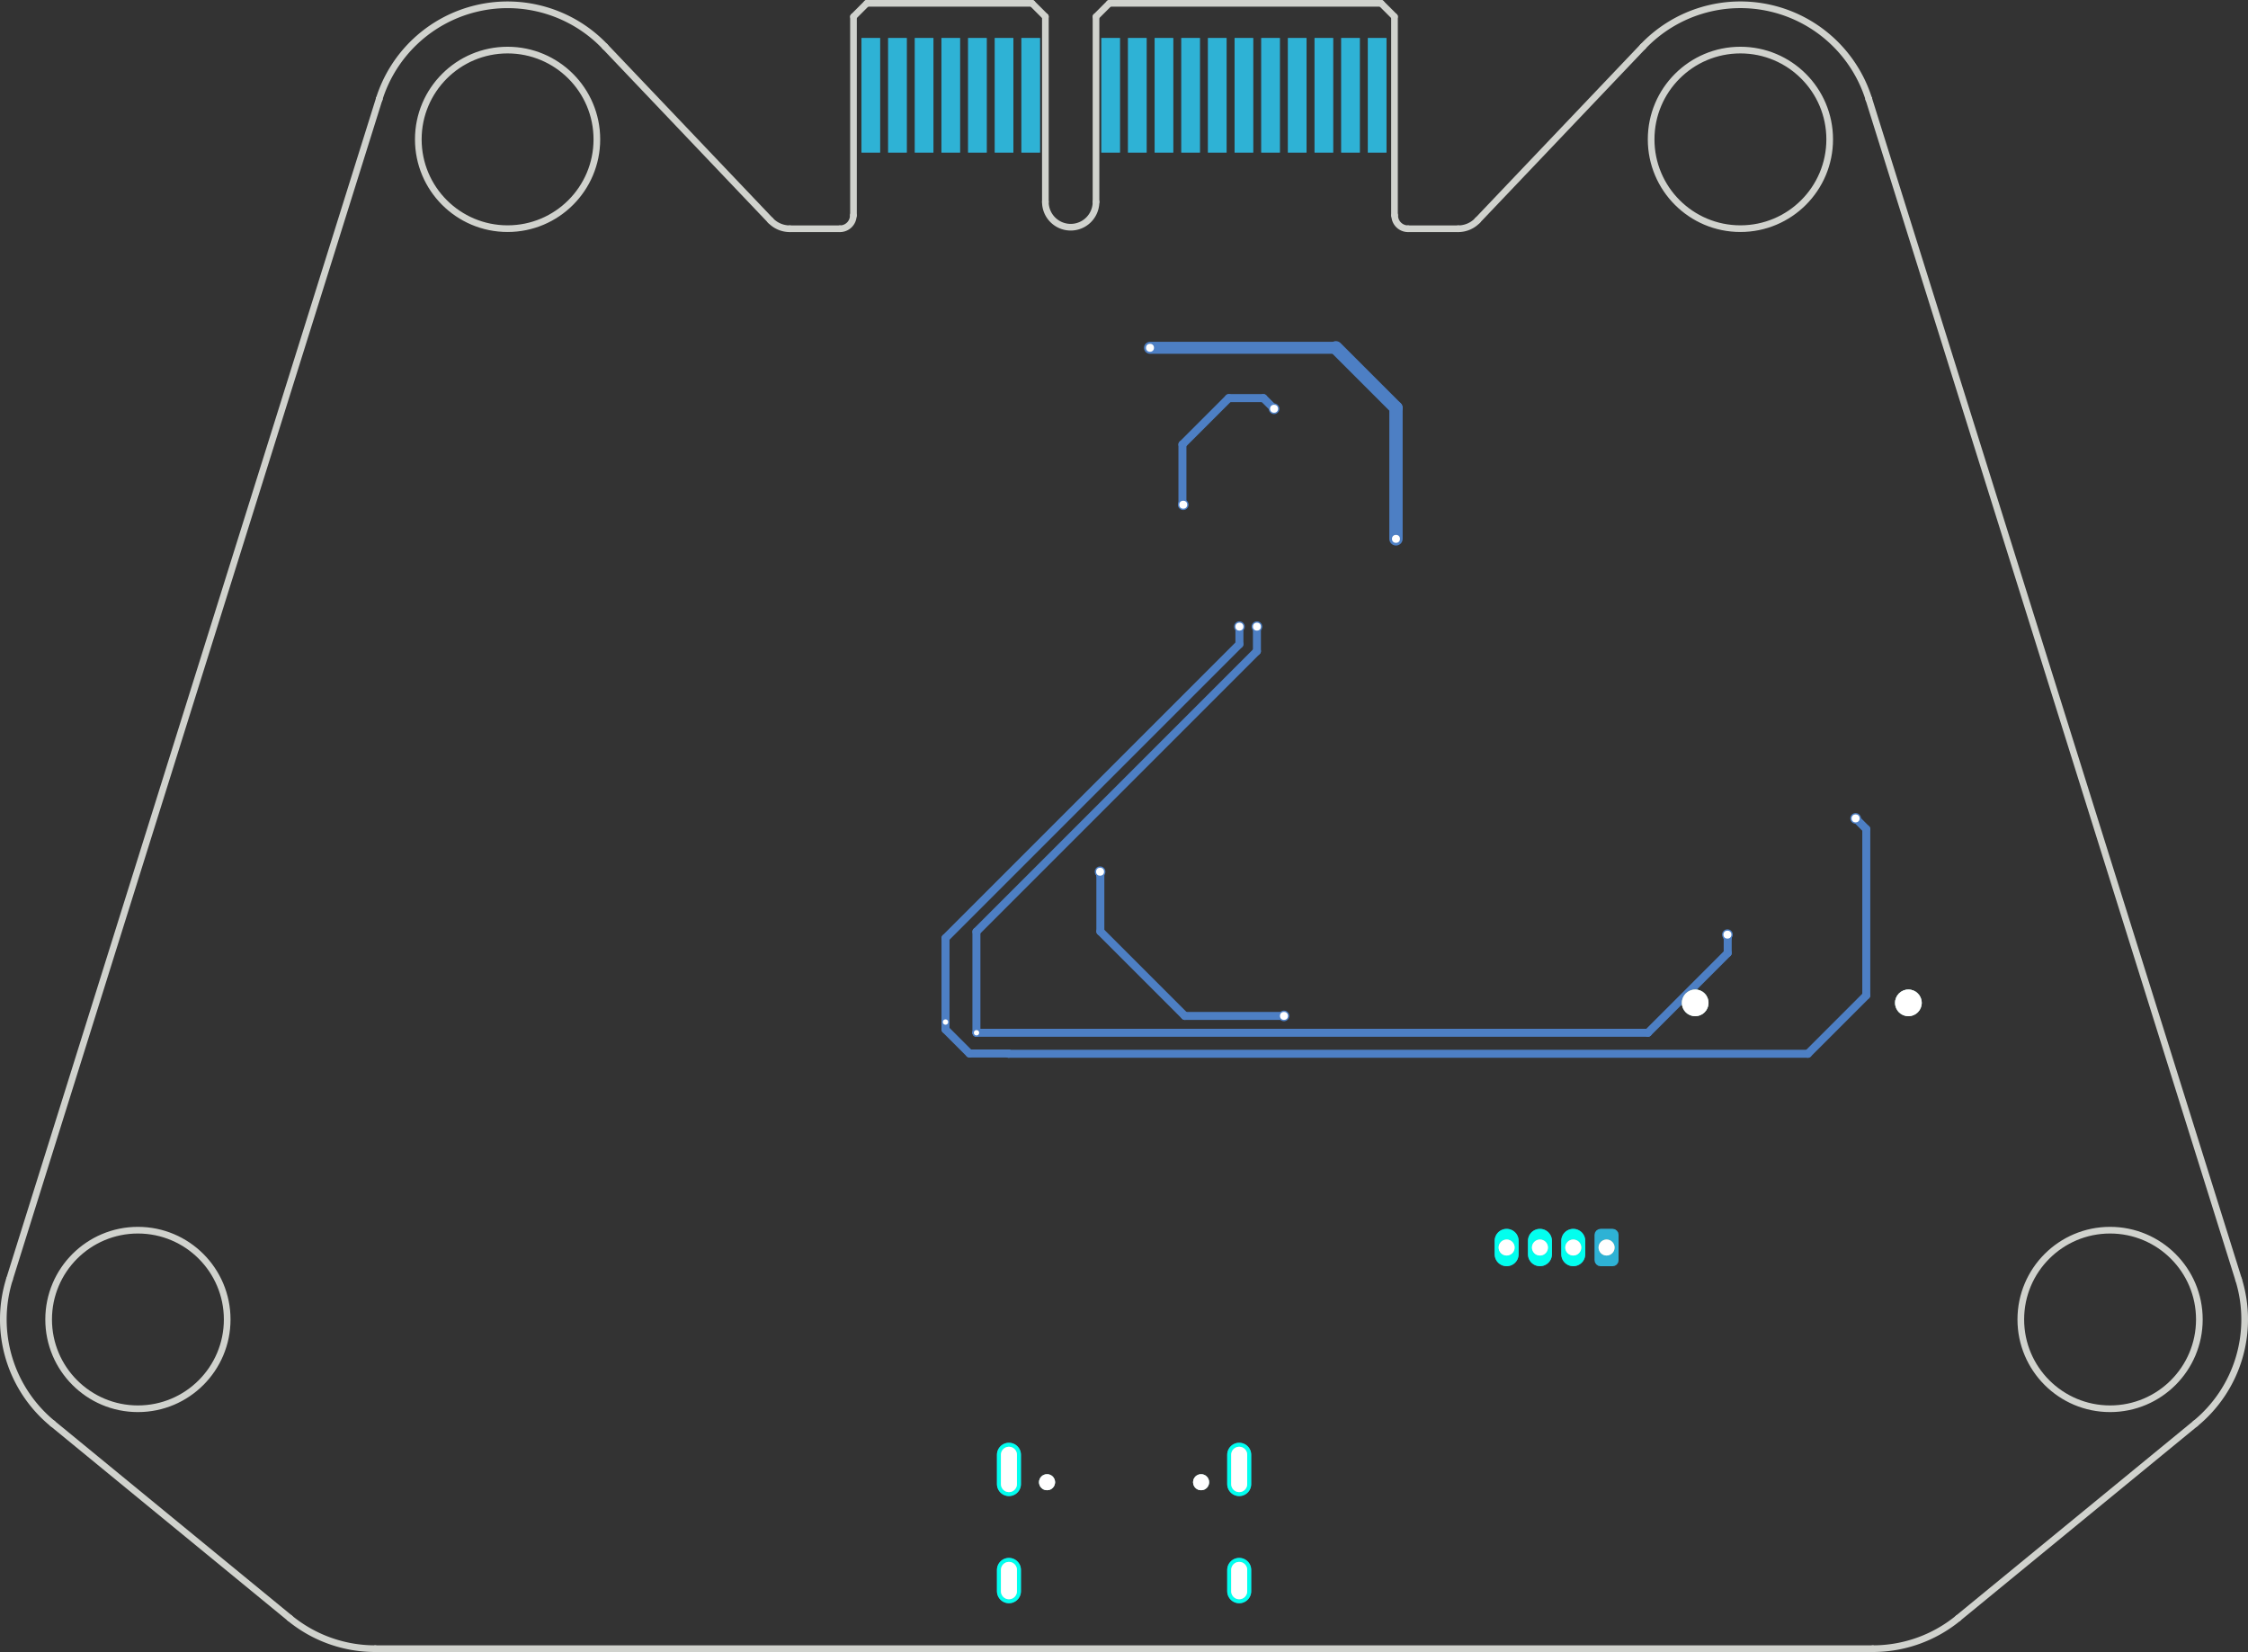 <?xml version="1.0" encoding="UTF-8" standalone="no"?>
<svg
   version="1.1"
   width="84.351mm"
   height="61.981mm"
   viewBox="0 0 84.351 61.981"
   id="svg560"
   sodipodi:docname="pcbb.svg"
   xmlns:inkscape="http://www.inkscape.org/namespaces/inkscape"
   xmlns:sodipodi="http://sodipodi.sourceforge.net/DTD/sodipodi-0.dtd"
   xmlns="http://www.w3.org/2000/svg"
   xmlns:svg="http://www.w3.org/2000/svg">
  <rect x="0" y="0" width="84.351" height="61.981" fill="#333333" stroke="none"/>
  <defs
     id="defs564" />
  <sodipodi:namedview
     id="namedview562"
     pagecolor="#ffffff"
     bordercolor="#000000"
     borderopacity="0.25"
     inkscape:showpageshadow="2"
     inkscape:pageopacity="0.0"
     inkscape:pagecheckerboard="0"
     inkscape:deskcolor="#d1d1d1"
     inkscape:document-units="mm" />
  <title
     id="title2">SVG Image created as pcbb.svg date 2025-04-01T04:01:12+0000 </title>
  <desc
     id="desc4">Image generated by PCBNEW </desc>
  <g
     style="fill:#000000;fill-opacity:1;stroke:#000000;stroke-linecap:round;stroke-linejoin:round;stroke-opacity:1"
     id="g8"
     transform="translate(0.023,-1.064)">
    <path
       style="fill:#4d7fc4;fill-opacity:1;fill-rule:evenodd;stroke:none"
       d="m 60.71,47.395 -0.017,-0.086 -0.049,-0.073 -0.073,-0.049 -0.086,-0.017 h -0.45 l -0.086,0.017 -0.073,0.049 -0.049,0.073 -0.017,0.086 v 0.95 l 0.017,0.086 0.049,0.073 0.073,0.049 0.086,0.017 h 0.45 l 0.086,-0.017 0.073,-0.049 0.049,-0.073 0.017,-0.086 z"
       id="path6" />
  </g>
  <g
     style="fill:none;stroke:#4d7fc4;stroke-width:0.9;stroke-linecap:round;stroke-linejoin:round;stroke-opacity:1"
     id="g60"
     transform="translate(0.023,-1.064)">
    <path
       d="m 59.01,47.62 v 0.5"
       id="path10" />
    <path
       d="m 57.76,47.62 v 0.5"
       id="path12" />
    <path
       d="m 56.51,47.62 v 0.5"
       id="path14" />
    <path
       d="m 46.475,56.745 v -1.1"
       id="path16" />
    <path
       d="m 46.475,60.765 v -0.8"
       id="path18" />
    <path
       d="m 37.835,56.745 v -1.1"
       id="path20" />
    <path
       d="m 37.835,60.765 v -0.8"
       id="path22" />
    <path
       style="fill:#4d7fc4;fill-opacity:1;fill-rule:evenodd;stroke:none"
       d="m 52.002,6.789 v -4.3 h -0.7 v 4.3 z"
       id="path24" />
    <path
       style="fill:#4d7fc4;fill-opacity:1;fill-rule:evenodd;stroke:none"
       d="m 51.002,6.789 v -4.3 h -0.7 v 4.3 z"
       id="path26" />
    <path
       style="fill:#4d7fc4;fill-opacity:1;fill-rule:evenodd;stroke:none"
       d="m 50.002,6.789 v -4.3 h -0.7 v 4.3 z"
       id="path28" />
    <path
       style="fill:#4d7fc4;fill-opacity:1;fill-rule:evenodd;stroke:none"
       d="m 49.002,6.789 v -4.3 h -0.7 v 4.3 z"
       id="path30" />
    <path
       style="fill:#4d7fc4;fill-opacity:1;fill-rule:evenodd;stroke:none"
       d="m 48.002,6.789 v -4.3 h -0.7 v 4.3 z"
       id="path32" />
    <path
       style="fill:#4d7fc4;fill-opacity:1;fill-rule:evenodd;stroke:none"
       d="m 47.002,6.789 v -4.3 h -0.7 v 4.3 z"
       id="path34" />
    <path
       style="fill:#4d7fc4;fill-opacity:1;fill-rule:evenodd;stroke:none"
       d="m 46.002,6.789 v -4.3 h -0.7 v 4.3 z"
       id="path36" />
    <path
       style="fill:#4d7fc4;fill-opacity:1;fill-rule:evenodd;stroke:none"
       d="m 45.002,6.789 v -4.3 h -0.7 v 4.3 z"
       id="path38" />
    <path
       style="fill:#4d7fc4;fill-opacity:1;fill-rule:evenodd;stroke:none"
       d="m 44.002,6.789 v -4.3 h -0.7 v 4.3 z"
       id="path40" />
    <path
       style="fill:#4d7fc4;fill-opacity:1;fill-rule:evenodd;stroke:none"
       d="m 43.002,6.789 v -4.3 h -0.7 v 4.3 z"
       id="path42" />
    <path
       style="fill:#4d7fc4;fill-opacity:1;fill-rule:evenodd;stroke:none"
       d="m 42.002,6.789 v -4.3 h -0.7 v 4.3 z"
       id="path44" />
    <path
       style="fill:#4d7fc4;fill-opacity:1;fill-rule:evenodd;stroke:none"
       d="m 39.002,6.789 v -4.3 h -0.7 v 4.3 z"
       id="path46" />
    <path
       style="fill:#4d7fc4;fill-opacity:1;fill-rule:evenodd;stroke:none"
       d="m 38.002,6.789 v -4.3 h -0.7 v 4.3 z"
       id="path48" />
    <path
       style="fill:#4d7fc4;fill-opacity:1;fill-rule:evenodd;stroke:none"
       d="m 37.002,6.789 v -4.3 h -0.7 v 4.3 z"
       id="path50" />
    <path
       style="fill:#4d7fc4;fill-opacity:1;fill-rule:evenodd;stroke:none"
       d="m 36.002,6.789 v -4.3 h -0.7 v 4.3 z"
       id="path52" />
    <path
       style="fill:#4d7fc4;fill-opacity:1;fill-rule:evenodd;stroke:none"
       d="m 35.002,6.789 v -4.3 h -0.7 v 4.3 z"
       id="path54" />
    <path
       style="fill:#4d7fc4;fill-opacity:1;fill-rule:evenodd;stroke:none"
       d="m 34.002,6.789 v -4.3 h -0.7 v 4.3 z"
       id="path56" />
    <path
       style="fill:#4d7fc4;fill-opacity:1;fill-rule:evenodd;stroke:none"
       d="m 33.002,6.789 v -4.3 h -0.7 v 4.3 z"
       id="path58" />
  </g>
  <g
     style="fill:#4d7fc4;fill-opacity:1;stroke:none"
     id="g64"
     transform="translate(0.023,-1.064)">
    <circle
       cx="36.618"
       cy="39.812"
       r="0.15"
       id="circle62" />
  </g>
  <g
     style="fill:#4d7fc4;fill-opacity:1;stroke:none"
     id="g68"
     transform="translate(0.023,-1.064)">
    <circle
       cx="64.795"
       cy="36.13"
       r="0.2"
       id="circle66" />
  </g>
  <g
     style="fill:#4d7fc4;fill-opacity:1;stroke:none"
     id="g72"
     transform="translate(0.023,-1.064)">
    <circle
       cx="47.14"
       cy="24.575"
       r="0.2"
       id="circle70" />
  </g>
  <g
     style="fill:#4d7fc4;fill-opacity:1;stroke:none"
     id="g76"
     transform="translate(0.023,-1.064)">
    <circle
       cx="46.483"
       cy="24.575"
       r="0.2"
       id="circle74" />
  </g>
  <g
     style="fill:#4d7fc4;fill-opacity:1;stroke:none"
     id="g80"
     transform="translate(0.023,-1.064)">
    <circle
       cx="35.455"
       cy="39.41"
       r="0.15"
       id="circle78" />
  </g>
  <g
     style="fill:#4d7fc4;fill-opacity:1;stroke:none"
     id="g84"
     transform="translate(0.023,-1.064)">
    <circle
       cx="69.605"
       cy="31.77"
       r="0.2"
       id="circle82" />
  </g>
  <g
     style="fill:#4d7fc4;fill-opacity:1;stroke:none"
     id="g88"
     transform="translate(0.023,-1.064)">
    <circle
       cx="41.255"
       cy="33.77"
       r="0.2"
       id="circle86" />
  </g>
  <g
     style="fill:#4d7fc4;fill-opacity:1;stroke:none"
     id="g92"
     transform="translate(0.023,-1.064)">
    <circle
       cx="48.155"
       cy="39.18"
       r="0.2"
       id="circle90" />
  </g>
  <g
     style="fill:#4d7fc4;fill-opacity:1;stroke:none"
     id="g96"
     transform="translate(0.023,-1.064)">
    <circle
       cx="43.128"
       cy="14.113"
       r="0.2"
       id="circle94" />
  </g>
  <g
     style="fill:#4d7fc4;fill-opacity:1;stroke:none"
     id="g100"
     transform="translate(0.023,-1.064)">
    <circle
       cx="52.358"
       cy="21.282"
       r="0.2"
       id="circle98" />
  </g>
  <g
     style="fill:#4d7fc4;fill-opacity:1;stroke:none"
     id="g104"
     transform="translate(0.023,-1.064)">
    <circle
       cx="44.375"
       cy="20"
       r="0.2"
       id="circle102" />
  </g>
  <g
     style="fill:#4d7fc4;fill-opacity:1;stroke:none"
     id="g108"
     transform="translate(0.023,-1.064)">
    <circle
       cx="47.783"
       cy="16.4"
       r="0.2"
       id="circle106" />
  </g>
  <g
     style="fill:none;stroke:#4d7fc4;stroke-width:0.3;stroke-linecap:round;stroke-linejoin:round;stroke-opacity:1"
     id="g128"
     transform="translate(0.023,-1.064)">
    <path
       d="M 36.615,36.02 47.14,25.495"
       id="path110" />
    <path
       d="m 64.805,36.82 -2.993,2.993"
       id="path112" />
    <path
       d="m 47.14,25.495 v -0.92"
       id="path114" />
    <path
       d="m 64.795,36.24 0.01,0.01"
       id="path116" />
    <path
       d="M 61.813,39.812 H 36.618"
       id="path118" />
    <path
       d="m 64.805,36.25 v 0.57"
       id="path120" />
    <path
       d="M 36.618,39.812 36.615,39.81"
       id="path122" />
    <path
       d="m 64.795,36.13 v 0.11"
       id="path124" />
    <path
       d="M 36.615,39.81 V 36.02"
       id="path126" />
  </g>
  <g
     style="fill:none;stroke:#4d7fc4;stroke-width:0.2;stroke-linecap:round;stroke-linejoin:round;stroke-opacity:1"
     id="g132"
     transform="translate(0.023,-1.064)">
    <path
       d="m 64.795,36.13 h 0.03"
       id="path130" />
  </g>
  <g
     style="fill:none;stroke:#4d7fc4;stroke-width:0.3;stroke-linecap:round;stroke-linejoin:round;stroke-opacity:1"
     id="g168"
     transform="translate(0.023,-1.064)">
    <path
       d="m 35.455,39.41 v 0.28"
       id="path134" />
    <path
       d="m 67.815,40.6 2.19,-2.19"
       id="path136" />
    <path
       d="M 70.005,38.41 V 32.17"
       id="path138" />
    <path
       d="M 35.455,36.26 46.483,25.232"
       id="path140" />
    <path
       d="M 46.483,25.232 V 24.575"
       id="path142" />
    <path
       d="m 35.455,39.69 0.9,0.9"
       id="path144" />
    <path
       d="m 37.815,40.59 0.01,0.01"
       id="path146" />
    <path
       d="M 35.455,39.41 V 36.26"
       id="path148" />
    <path
       d="m 37.825,40.6 h 29.99"
       id="path150" />
    <path
       d="m 36.355,40.59 h 1.46"
       id="path152" />
    <path
       d="m 70.005,32.17 -0.4,-0.4"
       id="path154" />
    <path
       d="m 41.255,33.77 v 0.1"
       id="path156" />
    <path
       d="m 41.255,33.87 0.01,0.01"
       id="path158" />
    <path
       d="m 41.265,36.01 3.17,3.17"
       id="path160" />
    <path
       d="m 41.255,33.77 -0.03,0.03"
       id="path162" />
    <path
       d="m 44.435,39.18 h 3.72"
       id="path164" />
    <path
       d="m 41.265,33.88 v 2.13"
       id="path166" />
  </g>
  <g
     style="fill:none;stroke:#4d7fc4;stroke-width:0.45;stroke-linecap:round;stroke-linejoin:round;stroke-opacity:1"
     id="g172"
     transform="translate(0.023,-1.064)">
    <path
       d="m 50.103,14.113 h -6.975"
       id="path170" />
  </g>
  <g
     style="fill:none;stroke:#4d7fc4;stroke-width:0.5;stroke-linecap:round;stroke-linejoin:round;stroke-opacity:1"
     id="g176"
     transform="translate(0.023,-1.064)">
    <path
       d="m 50.103,14.113 2.255,2.255"
       id="path174" />
  </g>
  <g
     style="fill:none;stroke:#4d7fc4;stroke-width:0.3;stroke-linecap:round;stroke-linejoin:round;stroke-opacity:1"
     id="g180"
     transform="translate(0.023,-1.064)">
    <path
       d="M 52.358,21.282 52.365,21.275"
       id="path178" />
  </g>
  <g
     style="fill:none;stroke:#4d7fc4;stroke-width:0.5;stroke-linecap:round;stroke-linejoin:round;stroke-opacity:1"
     id="g184"
     transform="translate(0.023,-1.064)">
    <path
       d="m 52.358,16.368 v 4.914"
       id="path182" />
  </g>
  <g
     style="fill:none;stroke:#4d7fc4;stroke-width:0.3;stroke-linecap:round;stroke-linejoin:round;stroke-opacity:1"
     id="g196"
     transform="translate(0.023,-1.064)">
    <path
       d="M 44.345,17.74 46.085,16"
       id="path186" />
    <path
       d="m 44.375,20 -0.03,-0.03"
       id="path188" />
    <path
       d="m 47.383,16 0.4,0.4"
       id="path190" />
    <path
       d="m 46.085,16 h 1.298"
       id="path192" />
    <path
       d="M 44.345,19.97 V 17.74"
       id="path194" />
  </g>
  <g
     style="fill:#ffffff;fill-opacity:1;stroke:none"
     id="g200"
     transform="translate(0.023,-1.064)">
    <circle
       cx="36.618"
       cy="39.812"
       r="0.1"
       id="circle198" />
  </g>
  <g
     style="fill:#ffffff;fill-opacity:1;stroke:none"
     id="g204"
     transform="translate(0.023,-1.064)">
    <circle
       cx="64.795"
       cy="36.13"
       r="0.15"
       id="circle202" />
  </g>
  <g
     style="fill:#ffffff;fill-opacity:1;stroke:none"
     id="g208"
     transform="translate(0.023,-1.064)">
    <circle
       cx="47.14"
       cy="24.575"
       r="0.15"
       id="circle206" />
  </g>
  <g
     style="fill:#ffffff;fill-opacity:1;stroke:none"
     id="g212"
     transform="translate(0.023,-1.064)">
    <circle
       cx="46.483"
       cy="24.575"
       r="0.15"
       id="circle210" />
  </g>
  <g
     style="fill:#ffffff;fill-opacity:1;stroke:none"
     id="g216"
     transform="translate(0.023,-1.064)">
    <circle
       cx="35.455"
       cy="39.41"
       r="0.1"
       id="circle214" />
  </g>
  <g
     style="fill:#ffffff;fill-opacity:1;stroke:none"
     id="g220"
     transform="translate(0.023,-1.064)">
    <circle
       cx="69.605"
       cy="31.77"
       r="0.15"
       id="circle218" />
  </g>
  <g
     style="fill:#ffffff;fill-opacity:1;stroke:none"
     id="g224"
     transform="translate(0.023,-1.064)">
    <circle
       cx="41.255"
       cy="33.77"
       r="0.15"
       id="circle222" />
  </g>
  <g
     style="fill:#ffffff;fill-opacity:1;stroke:none"
     id="g228"
     transform="translate(0.023,-1.064)">
    <circle
       cx="48.155"
       cy="39.18"
       r="0.15"
       id="circle226" />
  </g>
  <g
     style="fill:#ffffff;fill-opacity:1;stroke:none"
     id="g232"
     transform="translate(0.023,-1.064)">
    <circle
       cx="43.128"
       cy="14.113"
       r="0.15"
       id="circle230" />
  </g>
  <g
     style="fill:#ffffff;fill-opacity:1;stroke:none"
     id="g236"
     transform="translate(0.023,-1.064)">
    <circle
       cx="52.358"
       cy="21.282"
       r="0.15"
       id="circle234" />
  </g>
  <g
     style="fill:#ffffff;fill-opacity:1;stroke:none"
     id="g240"
     transform="translate(0.023,-1.064)">
    <circle
       cx="44.375"
       cy="20"
       r="0.15"
       id="circle238" />
  </g>
  <g
     style="fill:#ffffff;fill-opacity:1;stroke:none"
     id="g244"
     transform="translate(0.023,-1.064)">
    <circle
       cx="47.783"
       cy="16.4"
       r="0.15"
       id="circle242" />
  </g>
  <g
     style="fill:#ffffff;fill-opacity:1;stroke:none"
     id="g248"
     transform="translate(0.023,-1.064)">
    <circle
       cx="60.26"
       cy="47.87"
       r="0.3"
       id="circle246" />
  </g>
  <g
     style="fill:#ffffff;fill-opacity:1;stroke:none"
     id="g252"
     transform="translate(0.023,-1.064)">
    <circle
       cx="59.01"
       cy="47.87"
       r="0.3"
       id="circle250" />
  </g>
  <g
     style="fill:#ffffff;fill-opacity:1;stroke:none"
     id="g256"
     transform="translate(0.023,-1.064)">
    <circle
       cx="57.76"
       cy="47.87"
       r="0.3"
       id="circle254" />
  </g>
  <g
     style="fill:#ffffff;fill-opacity:1;stroke:none"
     id="g260"
     transform="translate(0.023,-1.064)">
    <circle
       cx="56.51"
       cy="47.87"
       r="0.3"
       id="circle258" />
  </g>
  <g
     style="fill:#ffffff;fill-opacity:1;stroke:none"
     id="g264"
     transform="translate(0.023,-1.064)">
    <circle
       cx="45.045"
       cy="56.675"
       r="0.3"
       id="circle262" />
  </g>
  <g
     style="fill:#ffffff;fill-opacity:1;stroke:none"
     id="g268"
     transform="translate(0.023,-1.064)">
    <circle
       cx="39.265"
       cy="56.675"
       r="0.3"
       id="circle266" />
  </g>
  <g
     style="fill:none;stroke:#ffffff;stroke-width:0.6;stroke-linecap:round;stroke-linejoin:round;stroke-opacity:1"
     id="g278"
     transform="translate(0.023,-1.064)">
    <path
       d="m 46.475,56.745 v -1.1"
       id="path270" />
    <path
       d="m 46.475,60.765 v -0.8"
       id="path272" />
    <path
       d="m 37.835,56.745 v -1.1"
       id="path274" />
    <path
       d="m 37.835,60.765 v -0.8"
       id="path276" />
  </g>
  <g
     style="fill:#ffffff;fill-opacity:1;stroke:none"
     id="g282"
     transform="translate(0.023,-1.064)">
    <circle
       cx="71.585"
       cy="38.69"
       r="0.5"
       id="circle280" />
  </g>
  <g
     style="fill:#ffffff;fill-opacity:1;stroke:none"
     id="g286"
     transform="translate(0.023,-1.064)">
    <circle
       cx="63.585"
       cy="38.69"
       r="0.5"
       id="circle284" />
  </g>
  <g
     style="fill:#000000;fill-opacity:1;stroke:none"
     id="g290"
     transform="translate(0.023,-1.064)">
    <circle
       cx="60.26"
       cy="47.87"
       r="0.3"
       id="circle288" />
  </g>
  <g
     style="fill:#000000;fill-opacity:1;stroke:none"
     id="g294"
     transform="translate(0.023,-1.064)">
    <circle
       cx="59.01"
       cy="47.87"
       r="0.3"
       id="circle292" />
  </g>
  <g
     style="fill:#000000;fill-opacity:1;stroke:none"
     id="g298"
     transform="translate(0.023,-1.064)">
    <circle
       cx="57.76"
       cy="47.87"
       r="0.3"
       id="circle296" />
  </g>
  <g
     style="fill:#000000;fill-opacity:1;stroke:none"
     id="g302"
     transform="translate(0.023,-1.064)">
    <circle
       cx="56.51"
       cy="47.87"
       r="0.3"
       id="circle300" />
  </g>
  <g
     style="fill:#000000;fill-opacity:1;stroke:none"
     id="g306"
     transform="translate(0.023,-1.064)">
    <circle
       cx="45.045"
       cy="56.675"
       r="0.3"
       id="circle304" />
  </g>
  <g
     style="fill:#000000;fill-opacity:1;stroke:none"
     id="g310"
     transform="translate(0.023,-1.064)">
    <circle
       cx="39.265"
       cy="56.675"
       r="0.3"
       id="circle308" />
  </g>
  <g
     style="fill:none;stroke:#000000;stroke-width:0.6;stroke-linecap:round;stroke-linejoin:round;stroke-opacity:1"
     id="g320"
     transform="translate(0.023,-1.064)">
    <path
       d="m 46.475,56.745 v -1.1"
       id="path312" />
    <path
       d="m 46.475,60.765 v -0.8"
       id="path314" />
    <path
       d="m 37.835,56.745 v -1.1"
       id="path316" />
    <path
       d="m 37.835,60.765 v -0.8"
       id="path318" />
  </g>
  <g
     style="fill:#000000;fill-opacity:1;stroke:none"
     id="g324"
     transform="translate(0.023,-1.064)">
    <circle
       cx="71.585"
       cy="38.69"
       r="0.5"
       id="circle322" />
  </g>
  <g
     style="fill:#000000;fill-opacity:1;stroke:none"
     id="g330"
     transform="translate(0.023,-1.064)">
    <circle
       cx="63.585"
       cy="38.69"
       r="0.5"
       id="circle326" />
    <path
       style="fill:#02ffee;fill-opacity:0.4;fill-rule:evenodd;stroke:none"
       d="m 60.71,47.395 -0.017,-0.086 -0.049,-0.073 -0.073,-0.049 -0.086,-0.017 h -0.45 l -0.086,0.017 -0.073,0.049 -0.049,0.073 -0.017,0.086 v 0.95 l 0.017,0.086 0.049,0.073 0.073,0.049 0.086,0.017 h 0.45 l 0.086,-0.017 0.073,-0.049 0.049,-0.073 0.017,-0.086 z"
       id="path328" />
  </g>
  <g
     style="fill:none;stroke:#02ffee;stroke-width:0.9;stroke-linecap:round;stroke-linejoin:round;stroke-opacity:1"
     id="g338"
     transform="translate(0.023,-1.064)">
    <path
       d="m 59.01,47.62 v 0.5"
       id="path332" />
    <path
       d="m 57.76,47.62 v 0.5"
       id="path334" />
    <path
       d="m 56.51,47.62 v 0.5"
       id="path336" />
  </g>
  <g
     style="fill:#02ffee;fill-opacity:0.4;stroke:none"
     id="g342"
     transform="translate(0.023,-1.064)">
    <circle
       cx="45.045"
       cy="56.675"
       r="0.3"
       id="circle340" />
  </g>
  <g
     style="fill:#02ffee;fill-opacity:0.4;stroke:none"
     id="g346"
     transform="translate(0.023,-1.064)">
    <circle
       cx="39.265"
       cy="56.675"
       r="0.3"
       id="circle344" />
  </g>
  <g
     style="fill:none;stroke:#02ffee;stroke-width:0.9;stroke-linecap:round;stroke-linejoin:round;stroke-opacity:1"
     id="g356"
     transform="translate(0.023,-1.064)">
    <path
       d="m 46.475,56.745 v -1.1"
       id="path348" />
    <path
       d="m 46.475,60.765 v -0.8"
       id="path350" />
    <path
       d="m 37.835,56.745 v -1.1"
       id="path352" />
    <path
       d="m 37.835,60.765 v -0.8"
       id="path354" />
  </g>
  <g
     style="fill:#02ffee;fill-opacity:0.4;stroke:none"
     id="g360"
     transform="translate(0.023,-1.064)">
    <circle
       cx="71.585"
       cy="38.69"
       r="0.5"
       id="circle358" />
  </g>
  <g
     style="fill:#02ffee;fill-opacity:0.4;stroke:none"
     id="g400"
     transform="translate(0.023,-1.064)">
    <circle
       cx="63.585"
       cy="38.69"
       r="0.5"
       id="circle362" />
    <path
       style="fill:#02ffee;fill-opacity:0.4;fill-rule:evenodd;stroke:none"
       d="m 52.002,6.789 v -4.3 h -0.7 v 4.3 z"
       id="path364" />
    <path
       style="fill:#02ffee;fill-opacity:0.4;fill-rule:evenodd;stroke:none"
       d="m 51.002,6.789 v -4.3 h -0.7 v 4.3 z"
       id="path366" />
    <path
       style="fill:#02ffee;fill-opacity:0.4;fill-rule:evenodd;stroke:none"
       d="m 50.002,6.789 v -4.3 h -0.7 v 4.3 z"
       id="path368" />
    <path
       style="fill:#02ffee;fill-opacity:0.4;fill-rule:evenodd;stroke:none"
       d="m 49.002,6.789 v -4.3 h -0.7 v 4.3 z"
       id="path370" />
    <path
       style="fill:#02ffee;fill-opacity:0.4;fill-rule:evenodd;stroke:none"
       d="m 48.002,6.789 v -4.3 h -0.7 v 4.3 z"
       id="path372" />
    <path
       style="fill:#02ffee;fill-opacity:0.4;fill-rule:evenodd;stroke:none"
       d="m 47.002,6.789 v -4.3 h -0.7 v 4.3 z"
       id="path374" />
    <path
       style="fill:#02ffee;fill-opacity:0.4;fill-rule:evenodd;stroke:none"
       d="m 46.002,6.789 v -4.3 h -0.7 v 4.3 z"
       id="path376" />
    <path
       style="fill:#02ffee;fill-opacity:0.4;fill-rule:evenodd;stroke:none"
       d="m 45.002,6.789 v -4.3 h -0.7 v 4.3 z"
       id="path378" />
    <path
       style="fill:#02ffee;fill-opacity:0.4;fill-rule:evenodd;stroke:none"
       d="m 44.002,6.789 v -4.3 h -0.7 v 4.3 z"
       id="path380" />
    <path
       style="fill:#02ffee;fill-opacity:0.4;fill-rule:evenodd;stroke:none"
       d="m 43.002,6.789 v -4.3 h -0.7 v 4.3 z"
       id="path382" />
    <path
       style="fill:#02ffee;fill-opacity:0.4;fill-rule:evenodd;stroke:none"
       d="m 42.002,6.789 v -4.3 h -0.7 v 4.3 z"
       id="path384" />
    <path
       style="fill:#02ffee;fill-opacity:0.4;fill-rule:evenodd;stroke:none"
       d="m 39.002,6.789 v -4.3 h -0.7 v 4.3 z"
       id="path386" />
    <path
       style="fill:#02ffee;fill-opacity:0.4;fill-rule:evenodd;stroke:none"
       d="m 38.002,6.789 v -4.3 h -0.7 v 4.3 z"
       id="path388" />
    <path
       style="fill:#02ffee;fill-opacity:0.4;fill-rule:evenodd;stroke:none"
       d="m 37.002,6.789 v -4.3 h -0.7 v 4.3 z"
       id="path390" />
    <path
       style="fill:#02ffee;fill-opacity:0.4;fill-rule:evenodd;stroke:none"
       d="m 36.002,6.789 v -4.3 h -0.7 v 4.3 z"
       id="path392" />
    <path
       style="fill:#02ffee;fill-opacity:0.4;fill-rule:evenodd;stroke:none"
       d="m 35.002,6.789 v -4.3 h -0.7 v 4.3 z"
       id="path394" />
    <path
       style="fill:#02ffee;fill-opacity:0.4;fill-rule:evenodd;stroke:none"
       d="m 34.002,6.789 v -4.3 h -0.7 v 4.3 z"
       id="path396" />
    <path
       style="fill:#02ffee;fill-opacity:0.4;fill-rule:evenodd;stroke:none"
       d="m 33.002,6.789 v -4.3 h -0.7 v 4.3 z"
       id="path398" />
  </g>
  <g
     style="fill:none;stroke:#d0d2cd;stroke-width:0.25;stroke-linecap:round;stroke-linejoin:round;stroke-opacity:1"
     id="g474"
     transform="translate(0.023,-1.064)">
    <path
       d="M 28.887,9.335 22.681,2.813"
       id="path402" />
    <path
       d="M 55.421,9.332 61.623,2.813"
       id="path404" />
    <path
       d="M 14.054,62.92 H 70.251"
       id="path406" />
    <circle
       cx="5.152"
       cy="50.569"
       r="3.35"
       id="circle408" />
    <path
       d="m 28.887,9.335 a 1,1 0 0 0 0.725,0.311"
       id="path410" />
    <path
       d="m 0.333,49.059 a 5.05,5.05 0 0 0 1.616,5.414"
       id="path412" />
    <path
       d="M 54.693,9.646 H 52.81"
       id="path414" />
    <path
       d="m 70.251,62.92 a 5.05,5.05 0 0 0 3.203,-1.145"
       id="path416" />
    <path
       d="m 29.612,9.646 h 1.883"
       id="path418" />
    <path
       d="m 14.204,4.784 v 0"
       id="path420" />
    <path
       d="m 1.949,54.473 8.902,7.301"
       id="path422" />
    <path
       d="m 54.693,9.646 a 1,1 0 0 0 0.728,-0.314"
       id="path424" />
    <path
       d="M 22.681,2.813 A 5.05,5.05 0 0 0 14.204,4.784"
       id="path426" />
    <path
       d="M 70.101,4.784 A 5.05,5.05 0 0 0 61.623,2.813"
       id="path428" />
    <circle
       cx="79.153"
       cy="50.569"
       r="3.35"
       id="circle430" />
    <path
       d="m 52.31,9.146 a 0.5,0.5 0 0 0 0.5,0.5"
       id="path432" />
    <path
       d="M 14.204,4.784 0.333,49.059"
       id="path434" />
    <circle
       cx="19.023"
       cy="6.293"
       r="3.35"
       id="circle436" />
    <circle
       cx="65.282"
       cy="6.293"
       r="3.35"
       id="circle438" />
    <path
       d="m 82.356,54.473 -8.902,7.301"
       id="path440" />
    <path
       d="m 70.101,4.784 v 0"
       id="path442" />
    <path
       d="m 31.495,9.646 a 0.5,0.5 0 0 0 0.5,-0.5"
       id="path444" />
    <path
       d="M 70.101,4.784 83.977,49.075"
       id="path446" />
    <path
       d="M 82.356,54.473 A 5.05,5.05 0 0 0 83.977,49.075"
       id="path448" />
    <path
       d="M 10.851,61.775 A 5.05,5.05 0 0 0 14.054,62.92"
       id="path450" />
    <path
       d="M 52.302,1.689 V 9.145"
       id="path452" />
    <path
       d="m 51.802,1.189 0.5,0.5"
       id="path454" />
    <path
       d="m 41.602,1.189 h 10.2"
       id="path456" />
    <path
       d="m 41.602,1.189 -0.5,0.5"
       id="path458" />
    <path
       d="m 41.102,1.689 v 6.95"
       id="path460" />
    <path
       d="m 39.202,1.689 v 6.95"
       id="path462" />
    <path
       d="m 38.702,1.189 0.5,0.5"
       id="path464" />
    <path
       d="m 32.502,1.189 h 6.2"
       id="path466" />
    <path
       d="m 32.502,1.189 -0.5,0.5"
       id="path468" />
    <path
       d="M 32.002,9.145 V 1.689"
       id="path470" />
    <path
       d="m 39.202,8.639 a 0.95,0.95 0 0 0 1.9,0"
       id="path472" />
  </g>
  <g
     style="fill:#d0d2cd;fill-opacity:1;stroke:none"
     id="g478"
     transform="translate(0.023,-1.064)">
    <circle
       cx="60.26"
       cy="47.87"
       r="0.3"
       id="circle476" />
  </g>
  <g
     style="fill:#d0d2cd;fill-opacity:1;stroke:none"
     id="g482"
     transform="translate(0.023,-1.064)">
    <circle
       cx="59.01"
       cy="47.87"
       r="0.3"
       id="circle480" />
  </g>
  <g
     style="fill:#d0d2cd;fill-opacity:1;stroke:none"
     id="g486"
     transform="translate(0.023,-1.064)">
    <circle
       cx="57.76"
       cy="47.87"
       r="0.3"
       id="circle484" />
  </g>
  <g
     style="fill:#d0d2cd;fill-opacity:1;stroke:none"
     id="g490"
     transform="translate(0.023,-1.064)">
    <circle
       cx="56.51"
       cy="47.87"
       r="0.3"
       id="circle488" />
  </g>
  <g
     style="fill:#d0d2cd;fill-opacity:1;stroke:none"
     id="g494"
     transform="translate(0.023,-1.064)">
    <circle
       cx="45.045"
       cy="56.675"
       r="0.3"
       id="circle492" />
  </g>
  <g
     style="fill:#d0d2cd;fill-opacity:1;stroke:none"
     id="g498"
     transform="translate(0.023,-1.064)">
    <circle
       cx="39.265"
       cy="56.675"
       r="0.3"
       id="circle496" />
  </g>
  <g
     style="fill:none;stroke:#d0d2cd;stroke-width:0.6;stroke-linecap:round;stroke-linejoin:round;stroke-opacity:1"
     id="g508"
     transform="translate(0.023,-1.064)">
    <path
       d="m 46.475,56.745 v -1.1"
       id="path500" />
    <path
       d="m 46.475,60.765 v -0.8"
       id="path502" />
    <path
       d="m 37.835,56.745 v -1.1"
       id="path504" />
    <path
       d="m 37.835,60.765 v -0.8"
       id="path506" />
  </g>
  <g
     style="fill:#d0d2cd;fill-opacity:1;stroke:none"
     id="g512"
     transform="translate(0.023,-1.064)">
    <circle
       cx="71.585"
       cy="38.69"
       r="0.5"
       id="circle510" />
  </g>
  <g
     style="fill:#d0d2cd;fill-opacity:1;stroke:none"
     id="g516"
     transform="translate(0.023,-1.064)">
    <circle
       cx="63.585"
       cy="38.69"
       r="0.5"
       id="circle514" />
  </g>
  <g
     style="fill:#ffffff;fill-opacity:1;stroke:none"
     id="g520"
     transform="translate(0.023,-1.064)">
    <circle
       cx="60.26"
       cy="47.87"
       r="0.3"
       id="circle518" />
  </g>
  <g
     style="fill:#ffffff;fill-opacity:1;stroke:none"
     id="g524"
     transform="translate(0.023,-1.064)">
    <circle
       cx="59.01"
       cy="47.87"
       r="0.3"
       id="circle522" />
  </g>
  <g
     style="fill:#ffffff;fill-opacity:1;stroke:none"
     id="g528"
     transform="translate(0.023,-1.064)">
    <circle
       cx="57.76"
       cy="47.87"
       r="0.3"
       id="circle526" />
  </g>
  <g
     style="fill:#ffffff;fill-opacity:1;stroke:none"
     id="g532"
     transform="translate(0.023,-1.064)">
    <circle
       cx="56.51"
       cy="47.87"
       r="0.3"
       id="circle530" />
  </g>
  <g
     style="fill:#ffffff;fill-opacity:1;stroke:none"
     id="g536"
     transform="translate(0.023,-1.064)">
    <circle
       cx="45.045"
       cy="56.675"
       r="0.3"
       id="circle534" />
  </g>
  <g
     style="fill:#ffffff;fill-opacity:1;stroke:none"
     id="g540"
     transform="translate(0.023,-1.064)">
    <circle
       cx="39.265"
       cy="56.675"
       r="0.3"
       id="circle538" />
  </g>
  <g
     style="fill:none;stroke:#ffffff;stroke-width:0.6;stroke-linecap:round;stroke-linejoin:round;stroke-opacity:1"
     id="g550"
     transform="translate(0.023,-1.064)">
    <path
       d="m 46.475,56.745 v -1.1"
       id="path542" />
    <path
       d="m 46.475,60.765 v -0.8"
       id="path544" />
    <path
       d="m 37.835,56.745 v -1.1"
       id="path546" />
    <path
       d="m 37.835,60.765 v -0.8"
       id="path548" />
  </g>
  <g
     style="fill:#ffffff;fill-opacity:1;stroke:none"
     id="g554"
     transform="translate(0.023,-1.064)">
    <circle
       cx="71.585"
       cy="38.69"
       r="0.5"
       id="circle552" />
  </g>
  <g
     style="fill:#ffffff;fill-opacity:1;stroke:none"
     id="g558"
     transform="translate(0.023,-1.064)">
    <circle
       cx="63.585"
       cy="38.69"
       r="0.5"
       id="circle556" />
  </g>
</svg>
